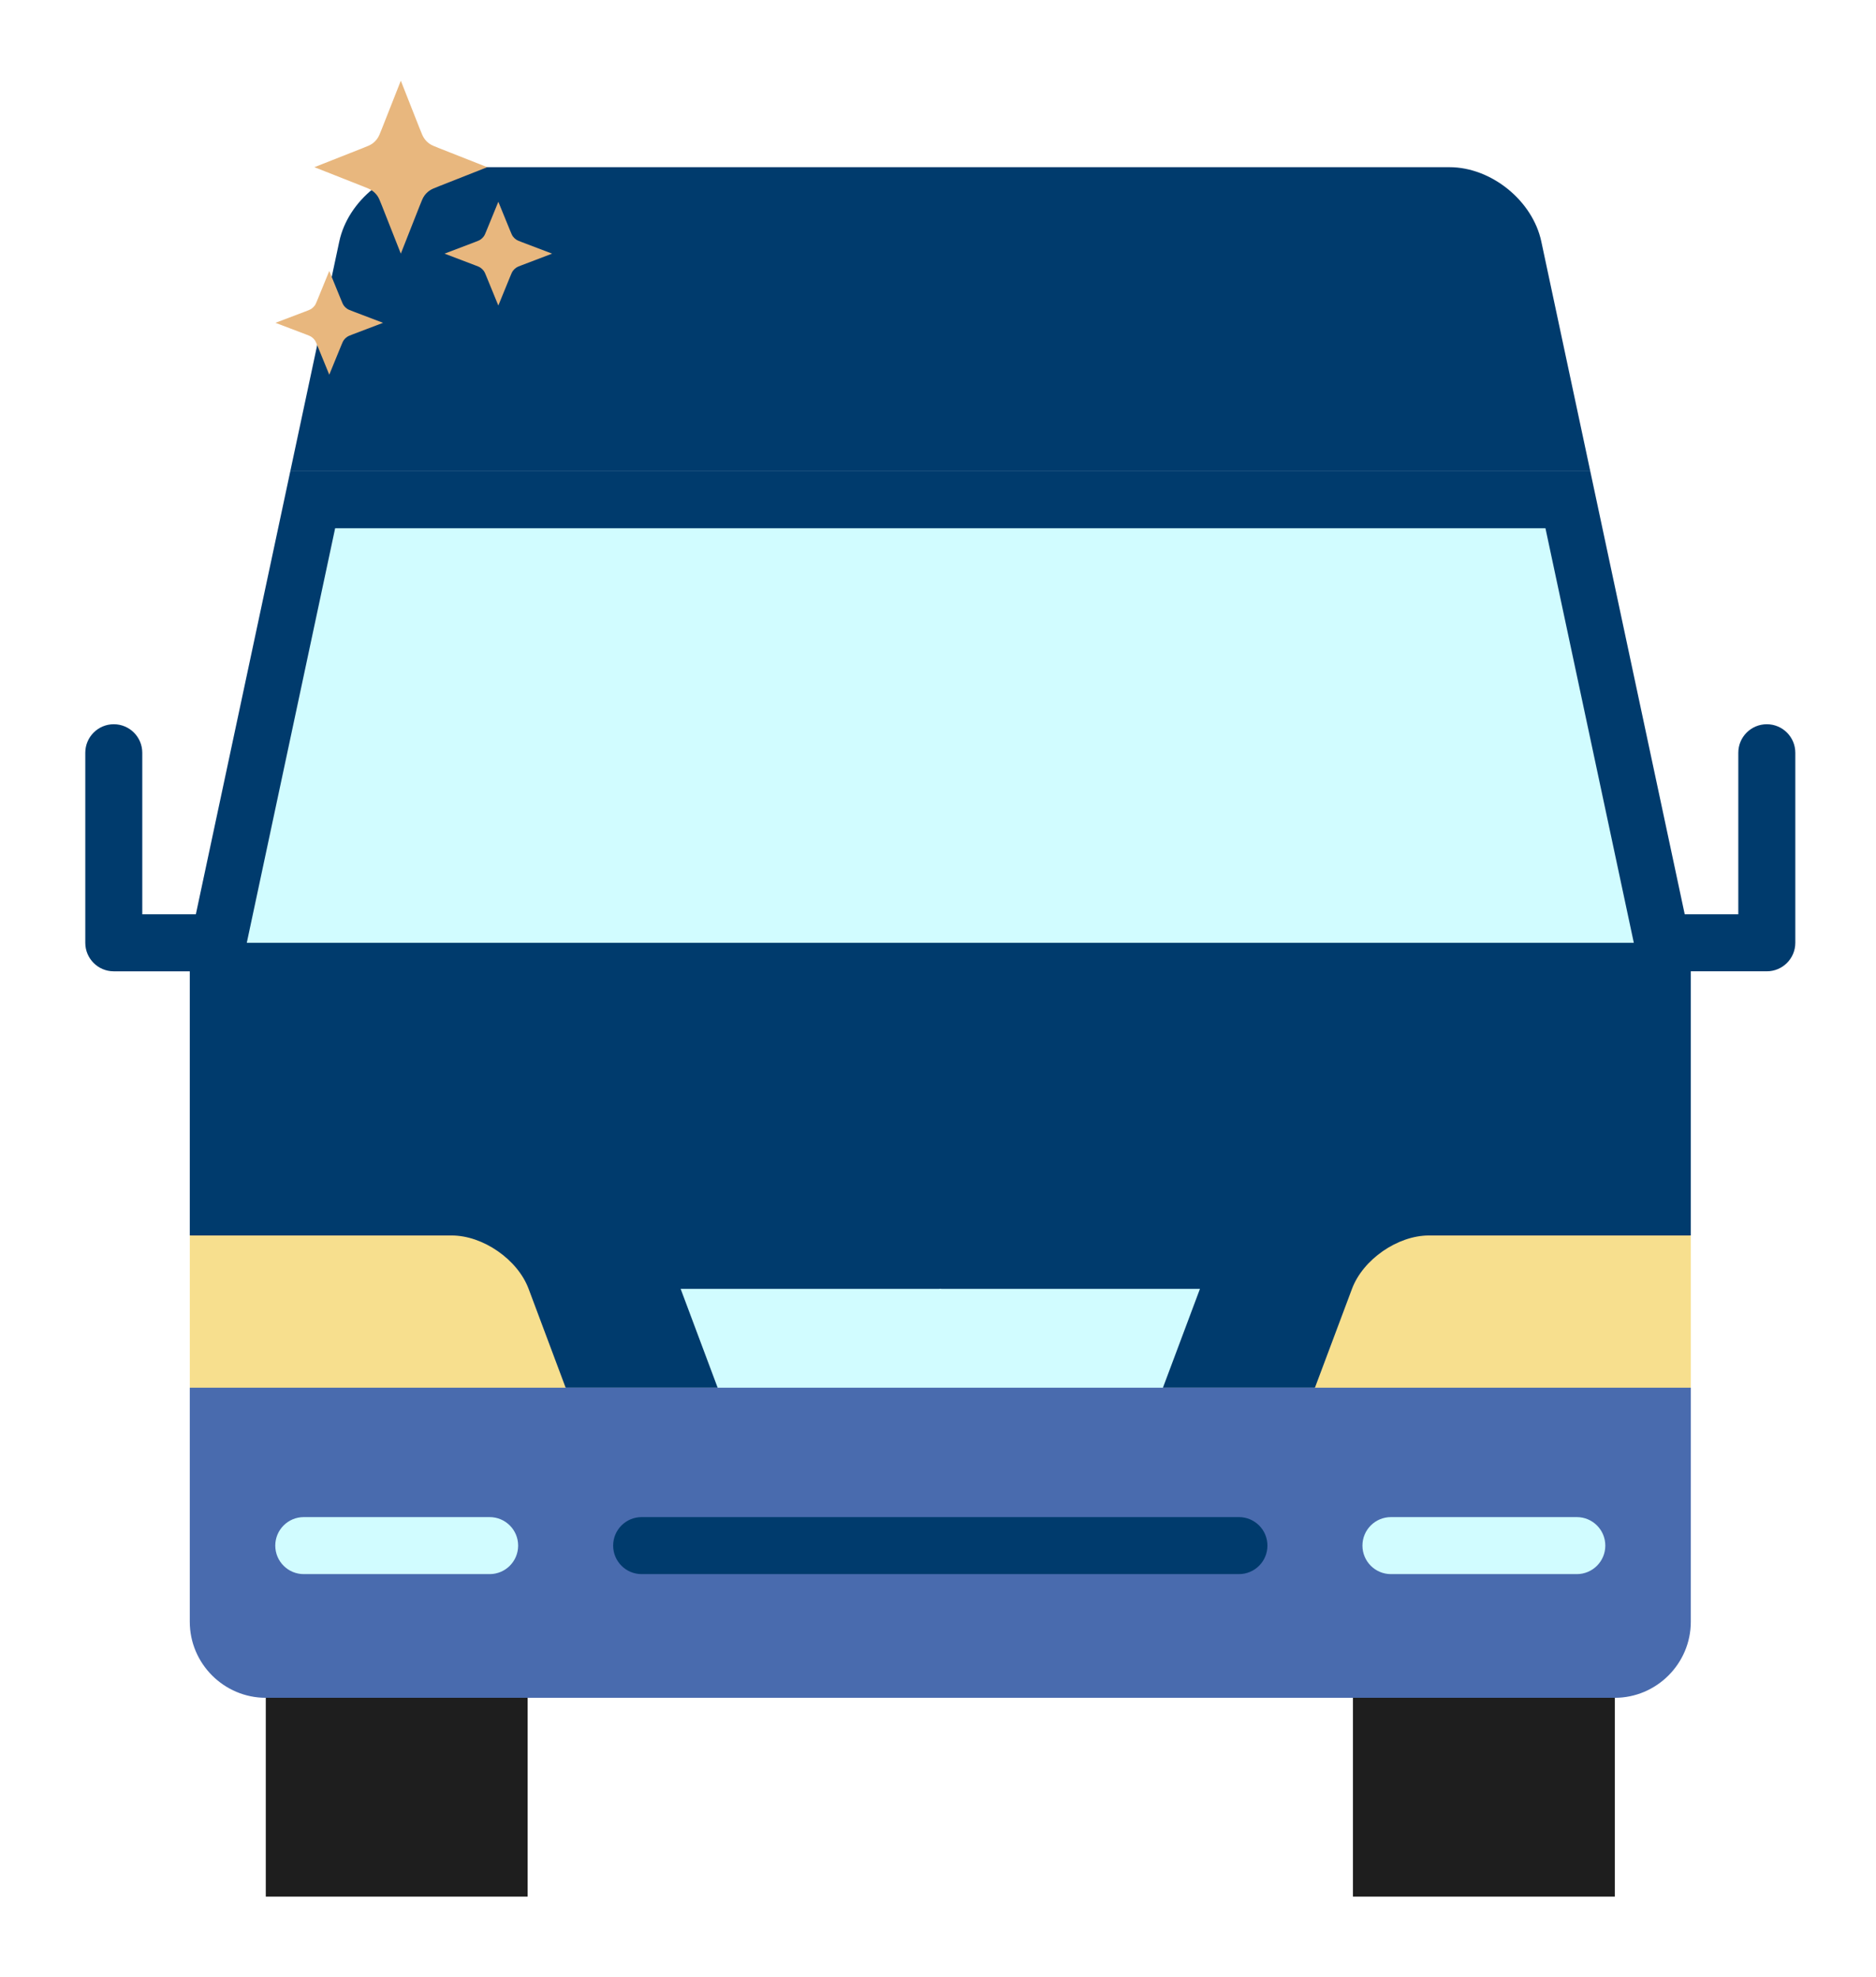<svg width="93" height="98" viewBox="0 0 93 98" fill="none" xmlns="http://www.w3.org/2000/svg">
<g filter="url(#filter0_d_198_3159)">
<path d="M87.587 31.895C86.806 31.895 86.174 32.528 86.174 33.308V41.315H78.168V44.14H87.587C88.367 44.14 89 43.508 89 42.727V33.308C89 32.528 88.367 31.895 87.587 31.895Z" fill="#003B6D"/>
<path d="M7.053 41.315V33.308C7.053 32.528 6.421 31.895 5.64 31.895C4.86 31.895 4.228 32.528 4.228 33.308V42.728C4.228 43.508 4.86 44.141 5.64 44.141H15.06V41.315L7.053 41.315Z" fill="#003B6D"/>
<path d="M80.052 76.38H67.07V90H80.052V76.38Z" fill="#1E1E1E"/>
<path d="M26.157 76.38H13.176V90H26.157V76.38Z" fill="#1E1E1E"/>
<path d="M76.408 7.97L78.836 19.356H46.613H14.391L16.819 7.97C17.25 5.943 19.3 4.286 21.372 4.286H71.855C73.927 4.286 75.977 5.943 76.408 7.97Z" fill="#003B6D"/>
<path d="M78.836 19.356H14.391L9.408 42.727V57.233L28.041 64.777H35.576L46.614 59.88L57.651 64.777H65.186L83.819 57.233V42.727L78.836 19.356Z" fill="#003B6D"/>
<path d="M83.819 57.233L83.82 64.778L74.503 68.545L65.186 64.777L67.022 59.88C67.566 58.423 69.284 57.233 70.838 57.233L83.819 57.233Z" fill="#F7DF8E"/>
<path d="M26.206 59.88L28.041 64.777L18.724 68.545L9.408 64.778V57.233L22.39 57.233C23.944 57.233 25.662 58.423 26.206 59.88Z" fill="#F7DF8E"/>
<path d="M59.486 59.879L57.651 64.777L46.614 68.545L35.576 64.777L33.742 59.879H59.486Z" fill="#D1FCFF"/>
<path d="M9.408 64.778V76.38C9.408 78.452 11.103 80.147 13.176 80.147H80.052C82.124 80.147 83.819 78.452 83.819 76.38L83.82 64.778H9.408Z" fill="#496BAE"/>
<path d="M24.273 74.017H15.059C14.279 74.017 13.646 73.384 13.646 72.604C13.646 71.823 14.279 71.191 15.059 71.191H24.273C25.054 71.191 25.686 71.823 25.686 72.604C25.686 73.384 25.054 74.017 24.273 74.017Z" fill="#D1FCFF"/>
<path d="M61.418 74.017H31.809C31.028 74.017 30.396 73.384 30.396 72.604C30.396 71.823 31.028 71.191 31.809 71.191H61.418C62.199 71.191 62.831 71.823 62.831 72.604C62.831 73.384 62.199 74.017 61.418 74.017Z" fill="#003B6D"/>
<path d="M78.168 74.017H68.954C68.174 74.017 67.541 73.384 67.541 72.604C67.541 71.823 68.174 71.191 68.954 71.191H78.168C78.949 71.191 79.581 71.823 79.581 72.604C79.581 73.384 78.949 74.017 78.168 74.017Z" fill="#D1FCFF"/>
<path d="M16.614 22.182L12.234 42.727H80.994L76.614 22.182H16.614Z" fill="#D1FCFF"/>
<path d="M15.585 6.429V8.571V6.429ZM16.12 0V2.143V0ZM16.656 7.5H14.513H16.656ZM17.192 1.071H15.049H17.192ZM19.87 0L20.809 2.381C20.91 2.636 20.96 2.764 21.038 2.871C21.106 2.967 21.189 3.05 21.285 3.119C21.392 3.196 21.52 3.246 21.775 3.347L24.156 4.286L21.775 5.225C21.52 5.325 21.392 5.376 21.285 5.453C21.189 5.521 21.106 5.605 21.038 5.7C20.96 5.808 20.91 5.935 20.809 6.19L19.87 8.571L18.931 6.19C18.831 5.935 18.78 5.808 18.703 5.7C18.635 5.605 18.551 5.521 18.456 5.453C18.349 5.376 18.221 5.325 17.966 5.225L15.585 4.286L17.966 3.347C18.221 3.246 18.349 3.196 18.456 3.119C18.551 3.05 18.635 2.967 18.703 2.871C18.78 2.764 18.831 2.636 18.931 2.381L19.87 0Z" fill="#E8B77E"/>
<path d="M18.989 13.286V14.571V13.286ZM18.656 9.429V10.714V9.429ZM18.323 13.929H19.656H18.323ZM17.989 10.071H19.323H17.989ZM16.323 9.429L15.739 10.857C15.676 11.01 15.645 11.087 15.597 11.151C15.554 11.209 15.502 11.259 15.443 11.3C15.376 11.346 15.296 11.376 15.138 11.437L13.656 12L15.138 12.563C15.296 12.624 15.376 12.654 15.443 12.7C15.502 12.741 15.554 12.791 15.597 12.849C15.645 12.913 15.676 12.99 15.739 13.143L16.323 14.571L16.907 13.143C16.97 12.99 17.001 12.913 17.049 12.849C17.091 12.791 17.143 12.741 17.203 12.7C17.27 12.654 17.349 12.624 17.508 12.563L18.989 12L17.508 11.437C17.349 11.376 17.27 11.346 17.203 11.3C17.143 11.259 17.091 11.209 17.049 11.151C17.001 11.087 16.97 11.01 16.907 10.857L16.323 9.429Z" fill="#E8B77E"/>
<path d="M22.037 9.857V11.143V9.857ZM22.37 6V7.286V6ZM22.704 10.5H21.37H22.704ZM23.037 6.643H21.704H23.037ZM24.704 6L25.288 7.429C25.351 7.582 25.382 7.658 25.43 7.723C25.472 7.78 25.524 7.83 25.584 7.871C25.651 7.917 25.73 7.948 25.889 8.008L27.37 8.571L25.889 9.135C25.73 9.195 25.651 9.225 25.584 9.272C25.524 9.313 25.472 9.363 25.43 9.42C25.382 9.485 25.351 9.561 25.288 9.714L24.704 11.143L24.119 9.714C24.057 9.561 24.026 9.485 23.977 9.42C23.935 9.363 23.883 9.313 23.824 9.272C23.757 9.225 23.677 9.195 23.518 9.135L22.037 8.571L23.518 8.008C23.677 7.948 23.757 7.917 23.824 7.871C23.883 7.83 23.935 7.78 23.977 7.723C24.026 7.658 24.057 7.582 24.119 7.429L24.704 6Z" fill="#E8B77E"/>
</g>
<defs>
<filter id="filter0_d_198_3159" x="0.228" y="0" width="92.772" height="98" filterUnits="userSpaceOnUse" color-interpolation-filters="sRGB">
<feFlood flood-opacity="0" result="BackgroundImageFix"/>
<feColorMatrix in="SourceAlpha" type="matrix" values="0 0 0 0 0 0 0 0 0 0 0 0 0 0 0 0 0 0 127 0" result="hardAlpha"/>
<feOffset dy="4"/>
<feGaussianBlur stdDeviation="2"/>
<feComposite in2="hardAlpha" operator="out"/>
<feColorMatrix type="matrix" values="0 0 0 0 0 0 0 0 0 0 0 0 0 0 0 0 0 0 0.25 0"/>
<feBlend mode="normal" in2="BackgroundImageFix" result="effect1_dropShadow_198_3159"/>
<feBlend mode="normal" in="SourceGraphic" in2="effect1_dropShadow_198_3159" result="shape"/>
</filter>
</defs>
</svg>
